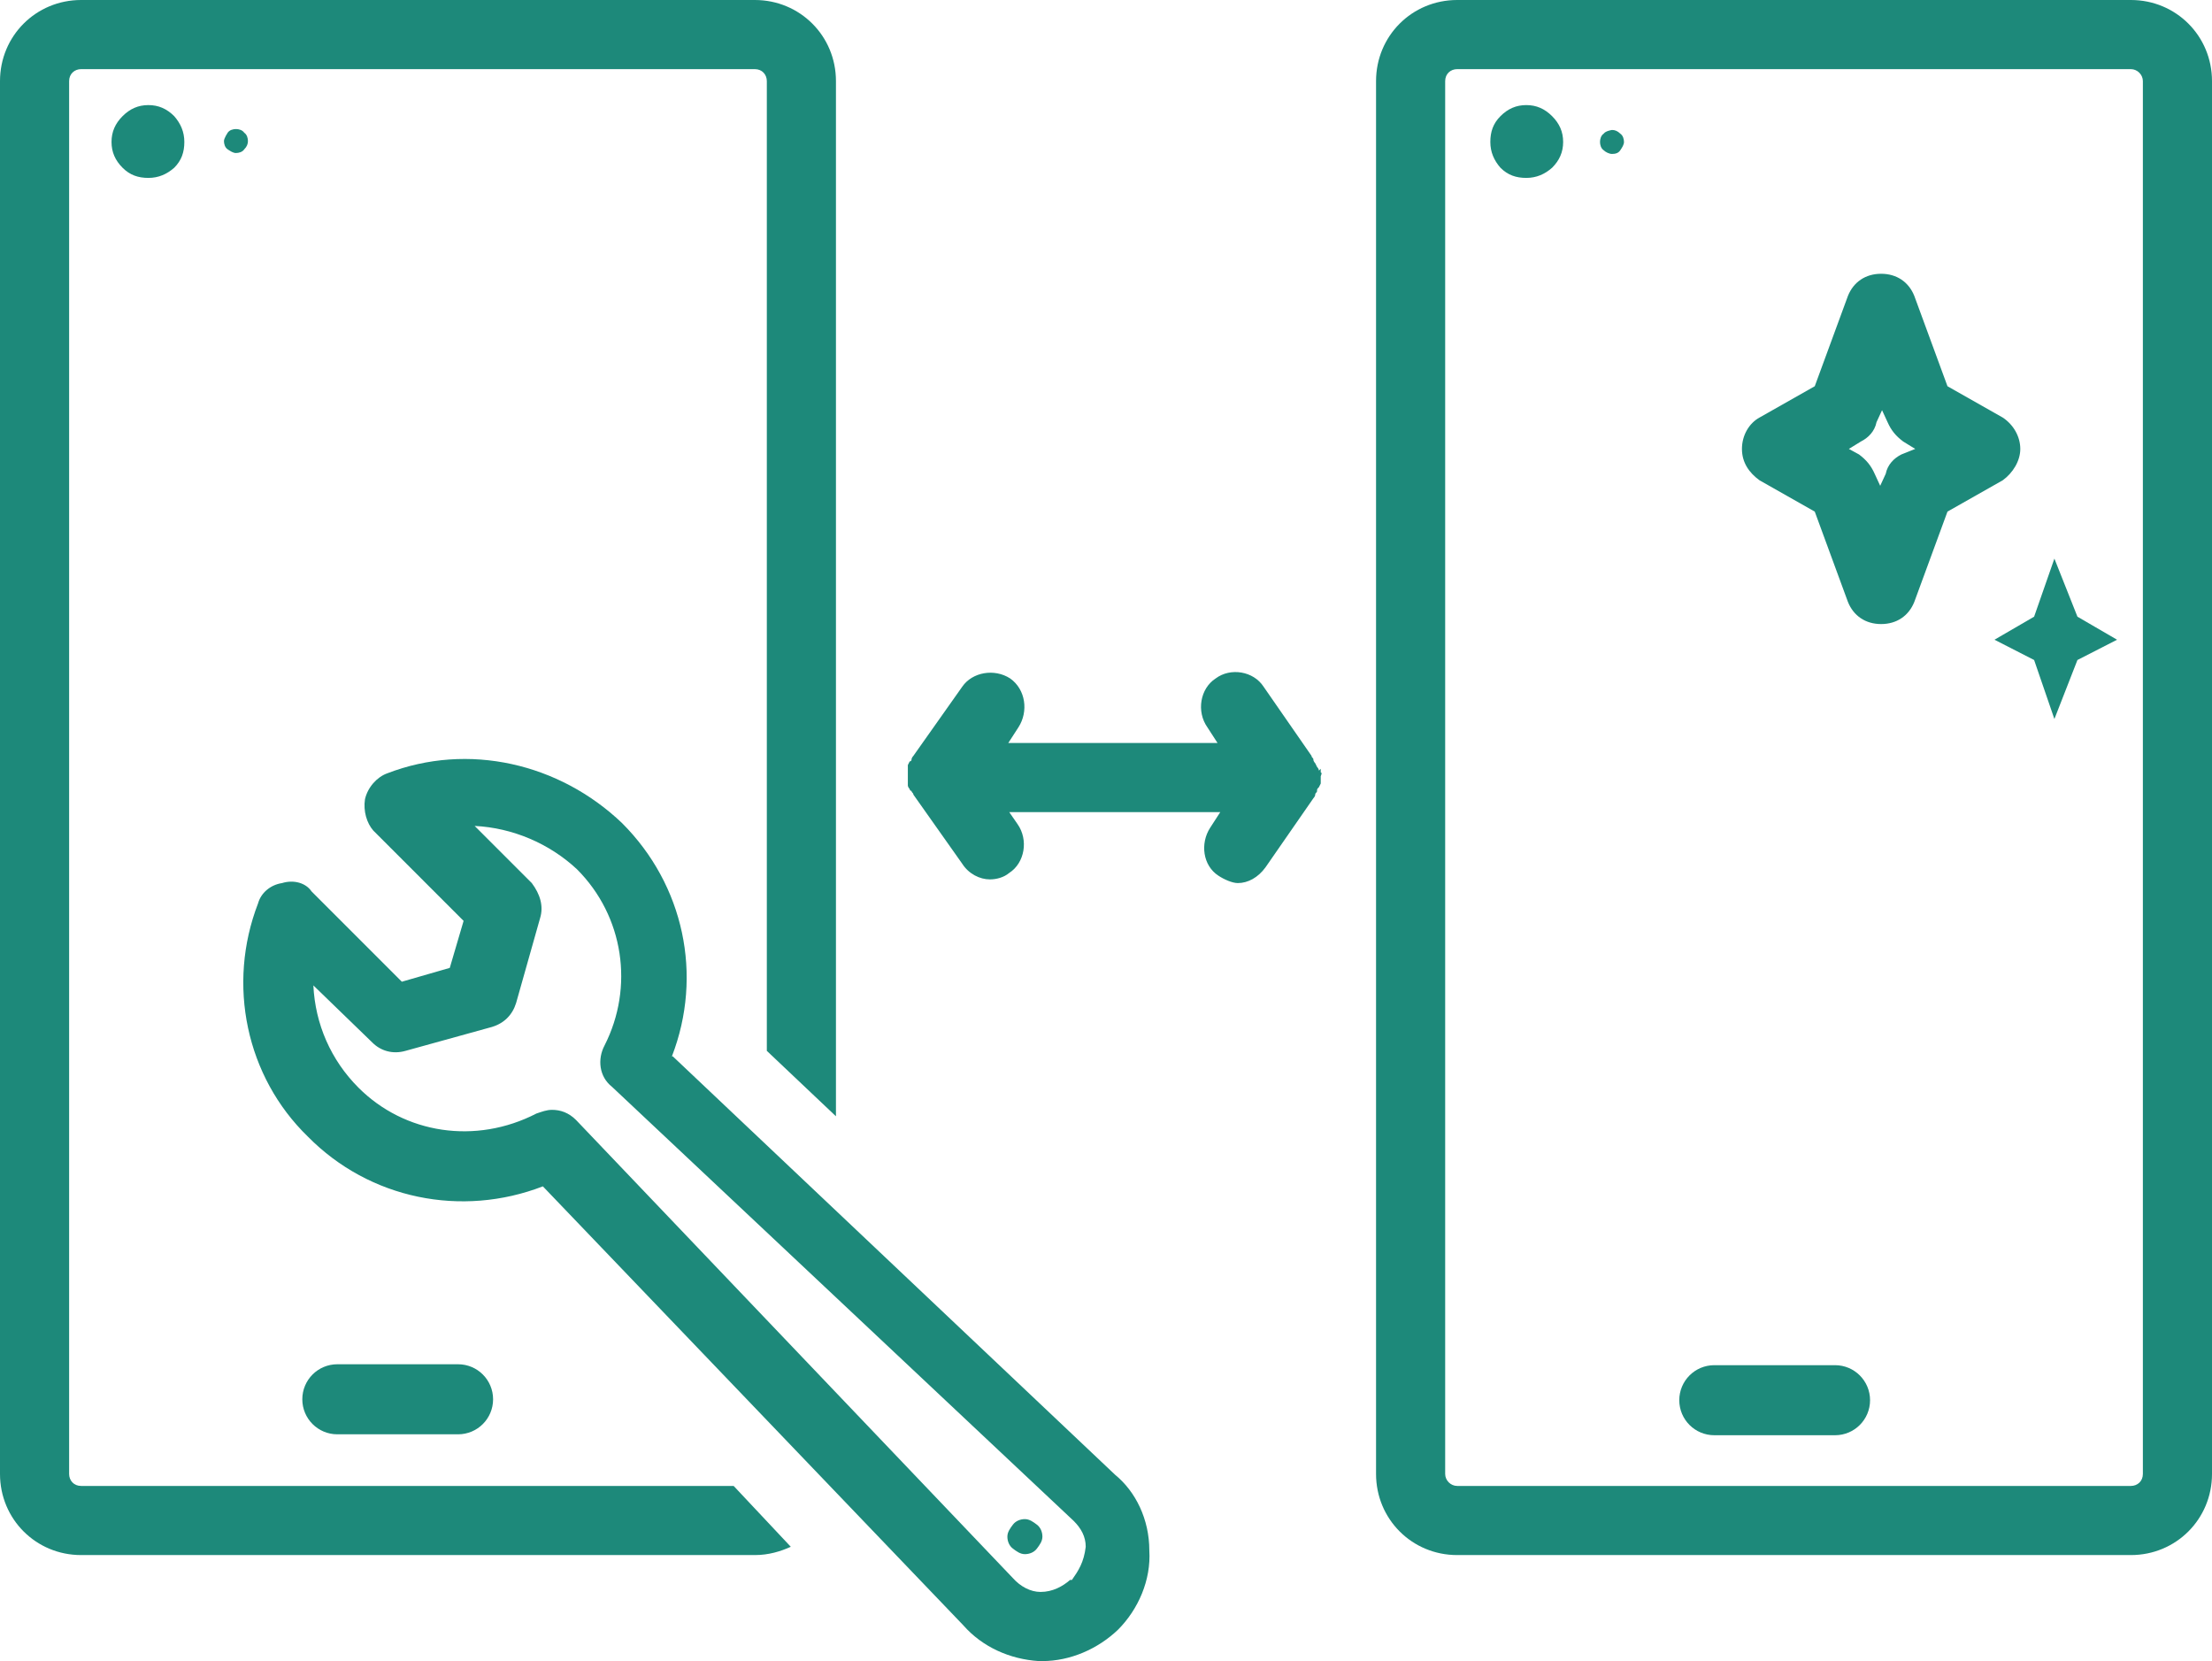 <?xml version="1.0" encoding="UTF-8"?>
<svg id="Layer_1" xmlns="http://www.w3.org/2000/svg" viewBox="0 0 24 18.02">
  <defs>
    <style>
      .cls-1 {
        fill: #1d897a;
      }

      .cls-2 {
        fill: none;
      }
    </style>
  </defs>
  <path class="cls-2" d="M20.48,4.59l-.06-.13-.06.13c-.02.09-.09.17-.17.21l-.13.08.11.06c.07.06.13.11.17.21l.06.13.06-.13c.02-.09.09-.17.17-.21l.15-.06-.13-.08c-.07-.06-.13-.11-.17-.21Z"/>
  <path class="cls-2" d="M6.62,11.79c-.13-.11-.15-.3-.08-.45.32-.64.21-1.41-.3-1.91-.3-.28-.69-.45-1.11-.47l.62.62c.09.11.13.24.09.38l-.26.92c-.04.13-.13.22-.26.26l-.94.26c-.13.04-.26,0-.36-.09l-.64-.62c.02.41.19.81.49,1.11.51.51,1.28.62,1.93.28.06-.02.11-.04.17-.04.09,0,.19.04.26.11l4.74,4.97c.08.09.19.15.3.15.13,0,.24-.06.32-.13.07-.09.13-.19.15-.36,0-.11-.06-.21-.13-.28l-5.01-4.71ZM11.25,16.8s-.08.06-.13.06-.1-.02-.13-.06-.06-.08-.06-.13.02-.1.06-.13.08-.06.13-.06.1.02.13.06.06.08.06.13-.02.1-.06.13Z"/>
  <path class="cls-2" d="M23.12.75h-7.31c-.07,0-.13.06-.13.13v15.11c0,.08.06.13.13.13h7.31c.07,0,.13-.06.13-.13V.88c0-.08-.06-.13-.13-.13ZM16.83,1.82c-.08.08-.17.11-.28.11s-.2-.04-.28-.11c-.08-.08-.11-.17-.11-.28s.04-.2.11-.28c.08-.08.17-.12.28-.12s.2.04.28.12c.08.08.12.17.12.28s-.04.2-.12.28ZM17.59,1.63s-.06.04-.09.04c-.03,0-.07-.01-.09-.04-.03-.03-.04-.06-.04-.09s.01-.07.04-.09c.02-.03.06-.04.09-.04.04,0,.07.01.09.04.02.02.04.06.04.09s-.01.07-.04.09ZM19.91,15.56h-1.31c-.21,0-.38-.17-.38-.38s.17-.38.38-.38h1.31c.21,0,.38.17.38.38s-.17.38-.38.38ZM20.78,6.52c-.06.15-.19.24-.36.24s-.3-.09-.36-.24l-.36-.98-.6-.34c-.11-.08-.19-.19-.19-.34s.08-.28.19-.34l.6-.34.36-.98c.06-.15.19-.24.36-.24s.3.09.36.24l.36.98.6.34c.11.07.19.21.19.34s-.07.26-.19.34l-.6.34-.36.98ZM22.54,7.16l-.24.64-.22-.64-.43-.22.43-.24.22-.64.24.64.43.24-.43.22Z"/>
  <path class="cls-1" d="M1.33,1.26c-.08.08-.12.17-.12.28s.04.2.12.28c.08.08.17.11.28.11s.2-.04.28-.11c.08-.08.11-.17.11-.28s-.04-.2-.11-.28c-.08-.08-.17-.12-.28-.12s-.2.04-.28.12Z"/>
  <path class="cls-1" d="M2.47,1.44s-.04.06-.04.09.01.07.04.09c.03.02.06.04.09.04s.07-.01.09-.04c.03-.03.04-.06.04-.09s-.01-.07-.04-.09c-.02-.03-.06-.04-.09-.04s-.07.01-.09.04Z"/>
  <path class="cls-1" d="M4.97,15.56c.21,0,.38-.17.38-.38s-.17-.38-.38-.38h-1.31c-.21,0-.38.17-.38.38s.17.38.38.38h1.31Z"/>
  <path class="cls-1" d="M.88,16.12c-.08,0-.13-.06-.13-.13V.88c0-.08.06-.13.13-.13h7.31c.08,0,.13.06.13.13v10.52l.75.71V.88c0-.49-.39-.88-.88-.88H.88c-.49,0-.88.39-.88.88v15.11c0,.49.39.88.88.88h7.31c.15,0,.28-.04.39-.09l-.62-.66H.88Z"/>
  <path class="cls-1" d="M7.29,11.46c.34-.88.13-1.86-.54-2.53-.68-.65-1.67-.88-2.55-.54-.11.04-.21.15-.24.28-.02.13.02.26.09.34l.98.98-.15.51-.52.15-.98-.98c-.06-.09-.19-.13-.32-.09-.13.02-.23.11-.26.22-.34.88-.13,1.88.54,2.53.67.68,1.67.88,2.55.54l4.56,4.76c.21.24.51.37.82.39h.04c.3,0,.6-.13.82-.34.22-.22.36-.54.34-.86,0-.34-.15-.64-.37-.82l-4.8-4.54ZM11.61,17.14c-.08.07-.19.13-.32.13-.11,0-.22-.06-.3-.15l-4.74-4.97c-.08-.08-.17-.11-.26-.11-.06,0-.11.02-.17.04-.66.34-1.43.22-1.93-.28-.3-.3-.47-.69-.49-1.11l.64.62c.09.09.22.13.36.09l.94-.26c.13-.04.22-.13.26-.26l.26-.92c.04-.13,0-.26-.09-.38l-.62-.62c.41.02.81.19,1.11.47.51.51.62,1.28.3,1.91-.08.15-.06.34.08.45l5.01,4.71c.08.08.13.17.13.28-.02.17-.08.26-.15.36Z"/>
  <path class="cls-1" d="M11.12,16.48c-.05,0-.1.02-.13.06s-.06.08-.06.13.02.1.06.13.08.06.13.06.1-.02.13-.06.06-.08.06-.13-.02-.1-.06-.13-.08-.06-.13-.06Z"/>
  <path class="cls-1" d="M23.12,0h-7.31c-.49,0-.88.39-.88.88v15.11c0,.49.39.88.88.88h7.31c.49,0,.88-.39.88-.88V.88c0-.49-.39-.88-.88-.88ZM23.25,15.99c0,.08-.06.13-.13.13h-7.31c-.07,0-.13-.06-.13-.13V.88c0-.08.06-.13.13-.13h7.31c.07,0,.13.06.13.13v15.11Z"/>
  <path class="cls-1" d="M16.56,1.14c-.11,0-.2.04-.28.12-.08.08-.11.17-.11.28s.04.2.11.28c.08.08.17.11.28.11s.2-.04.28-.11c.08-.08.12-.17.12-.28s-.04-.2-.12-.28c-.08-.08-.17-.12-.28-.12Z"/>
  <path class="cls-1" d="M17.49,1.41s-.07.01-.09.04c-.03.02-.04.06-.04.09s.01.07.04.09c.02.02.06.04.09.04.04,0,.07-.01.09-.04.02-.03.04-.06.04-.09s-.01-.07-.04-.09c-.03-.03-.06-.04-.09-.04Z"/>
  <path class="cls-1" d="M19.91,14.81h-1.31c-.21,0-.38.17-.38.38s.17.38.38.38h1.31c.21,0,.38-.17.38-.38s-.17-.38-.38-.38Z"/>
  <path class="cls-1" d="M14.31,8.36s0-.02-.02-.04t-.02-.04s-.02-.02-.02-.04c0-.02-.02-.02-.02-.04l-.52-.75c-.11-.17-.36-.21-.52-.09-.17.11-.21.36-.09.53l.11.17h-2.27l.11-.17c.11-.17.08-.41-.09-.53-.17-.11-.41-.07-.52.09l-.53.75s-.02.02-.02.04c0,0,0,.02-.02.02t-.02.04v.22s0,.02.02.04c0,0,0,.02.02.02,0,.02.02.02.02.04l.53.75c.07.11.19.17.3.17.07,0,.15-.02.21-.07.17-.11.21-.36.09-.53l-.09-.13h2.29l-.11.17c-.11.17-.08.41.09.52.06.04.15.08.21.08.11,0,.22-.06.3-.17l.52-.75s.02-.02.02-.04.02-.02.02-.04,0-.02.02-.04t.02-.04v-.08s.02-.04,0-.04v-.04Z"/>
  <polygon class="cls-1" points="22.29 6.06 22.07 6.69 21.64 6.94 22.07 7.16 22.29 7.8 22.54 7.16 22.97 6.94 22.54 6.69 22.29 6.06"/>
  <path class="cls-1" d="M21.92,4.87c0-.13-.07-.26-.19-.34l-.6-.34-.36-.98c-.06-.15-.19-.24-.36-.24s-.3.09-.36.24l-.36.98-.6.34c-.11.06-.19.19-.19.34s.08.26.19.34l.6.34.36.98c.06.15.19.24.36.24s.3-.09.36-.24l.36-.98.6-.34c.11-.08.19-.21.19-.34ZM20.63,4.93c-.08.04-.15.11-.17.21l-.06.13-.06-.13c-.04-.09-.09-.15-.17-.21l-.11-.06.13-.08c.08-.04.15-.11.17-.21l.06-.13.06.13c.04.09.09.15.17.21l.13.08-.15.06Z"/>
</svg>